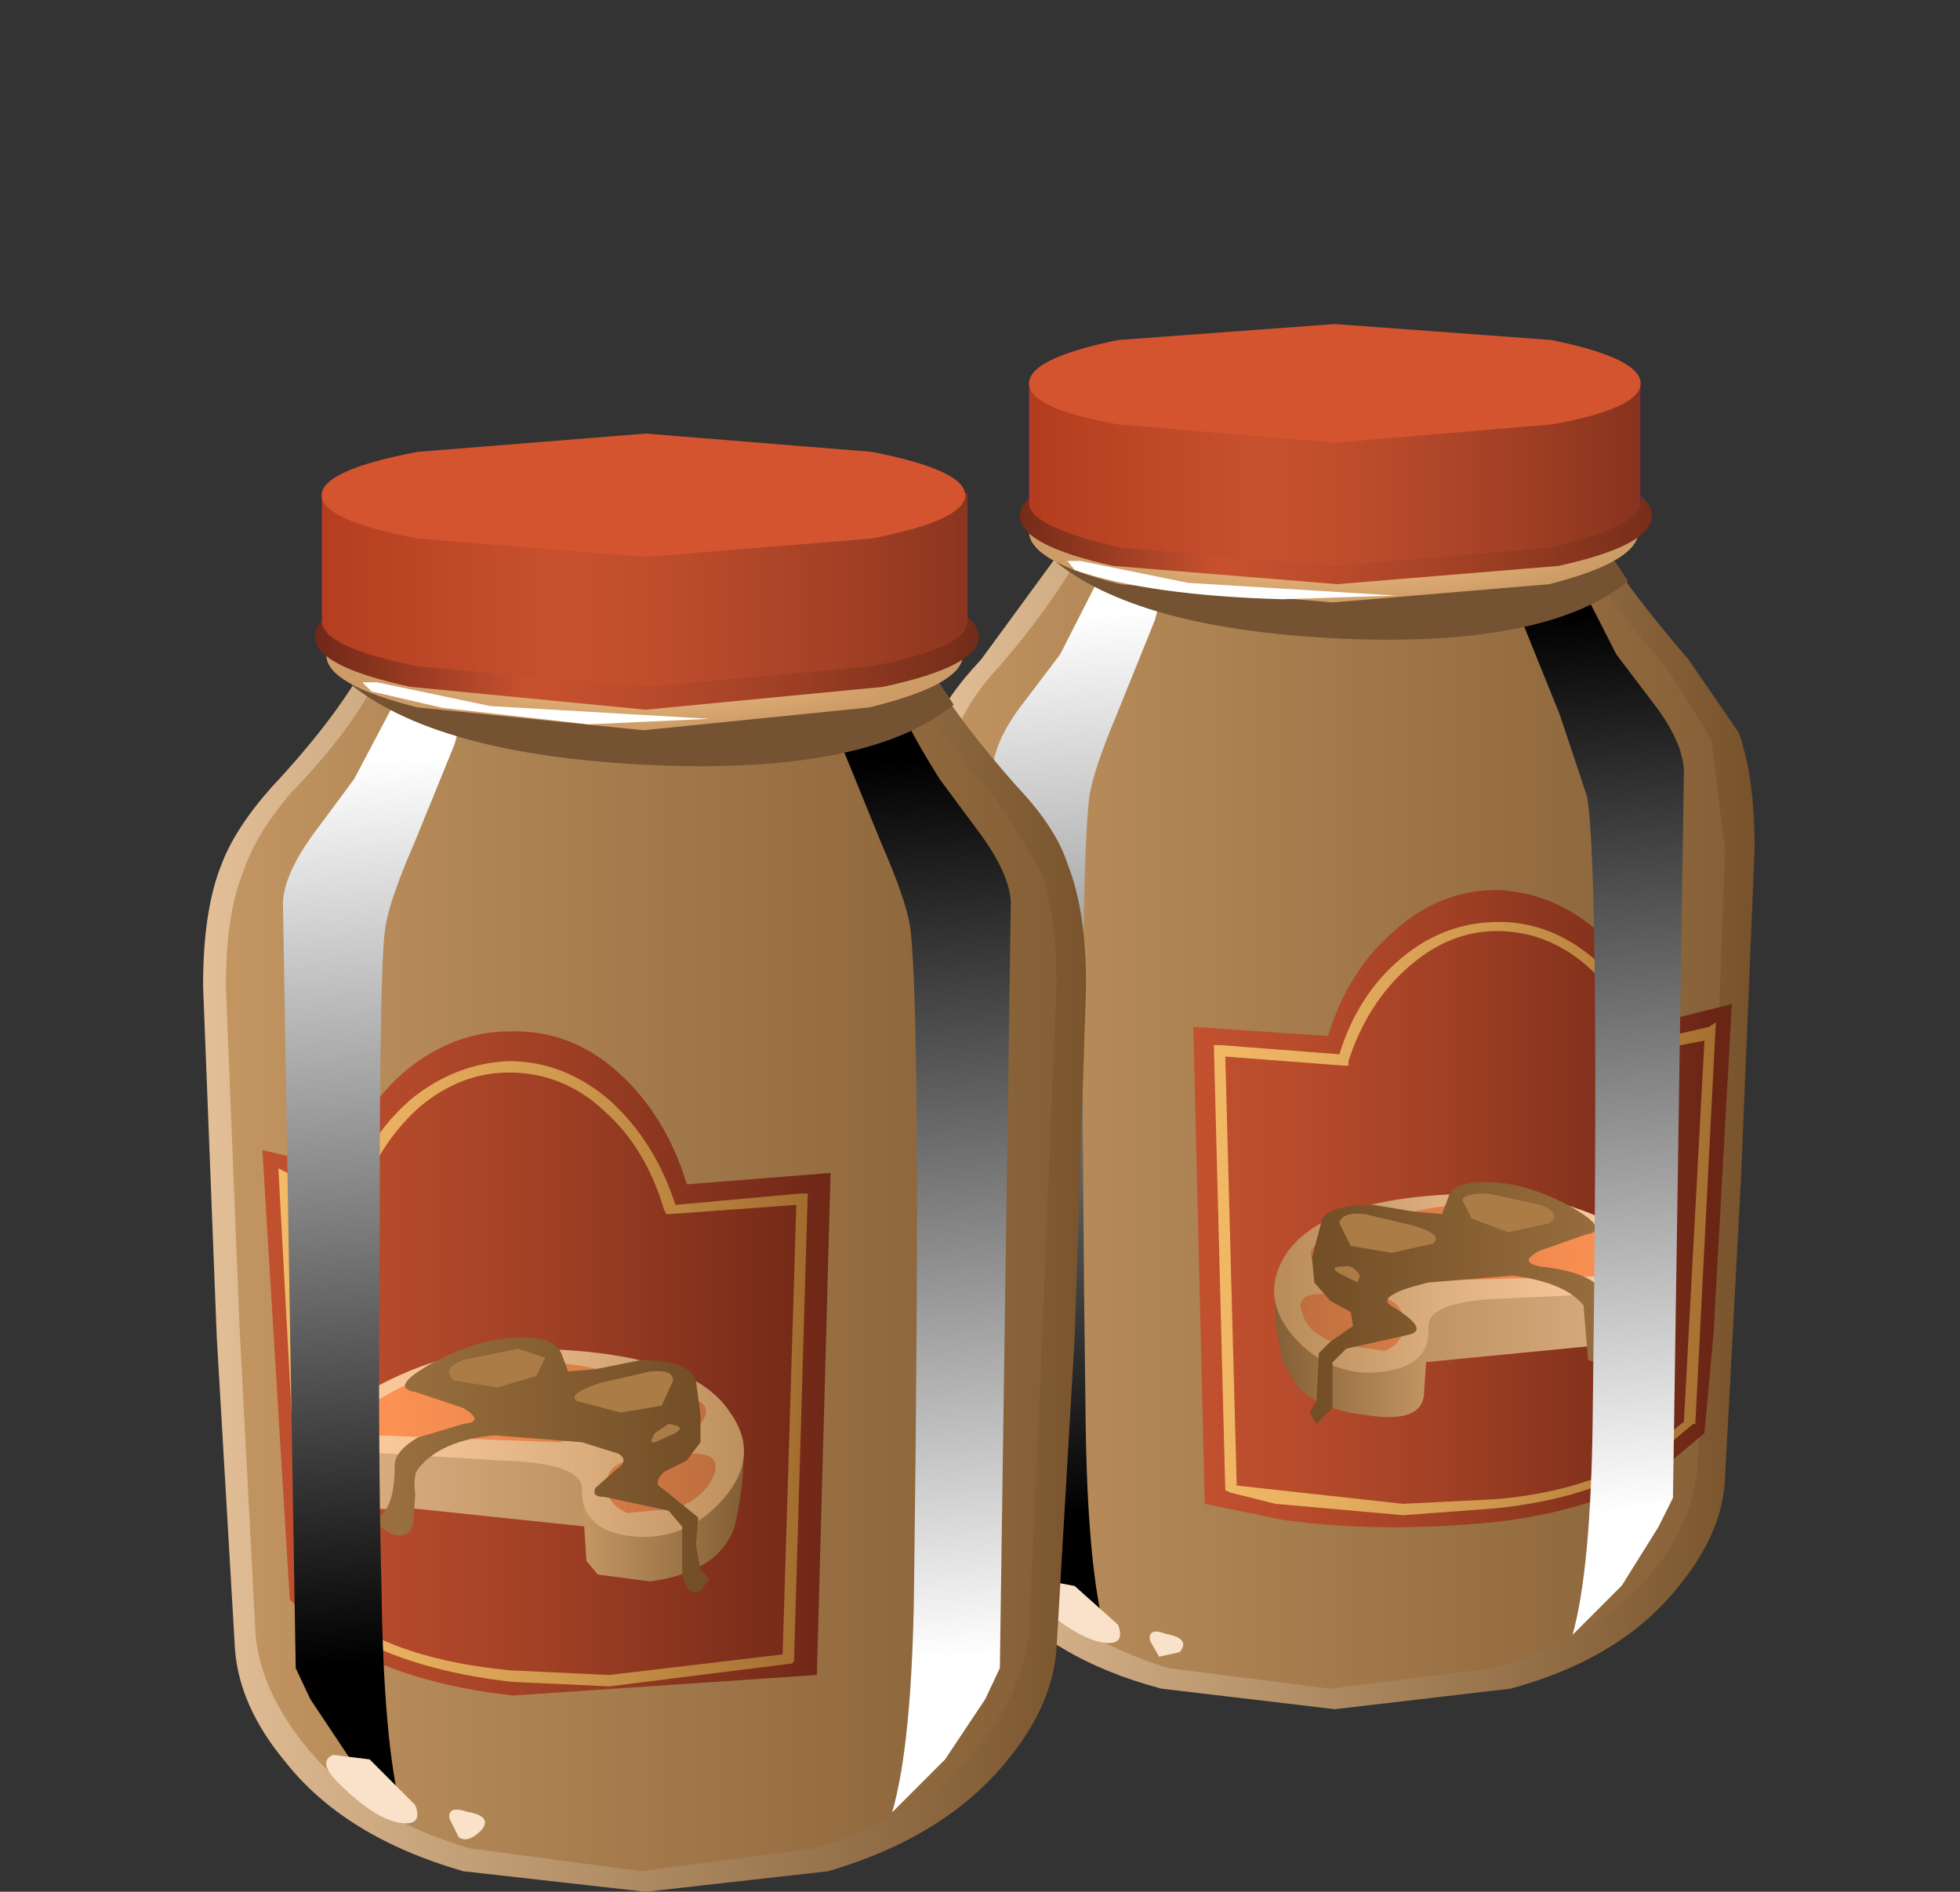 <?xml version="1.0" encoding="UTF-8" standalone="no"?>
<svg xmlns:xlink="http://www.w3.org/1999/xlink" height="41.45px" width="42.95px" xmlns="http://www.w3.org/2000/svg">
  <rect width="100%" height="100%" fill="#333333" stroke="none"/>
  <g transform="matrix(1.0, 0.0, 0.0, 1.0, 0.0, 0.0)">
    <use height="25.8" transform="matrix(1.0, 0.0, 0.0, 1.0, 20.05, 11.65)" width="18.4" xlink:href="#shape0"/>
    <use height="29.9" transform="matrix(0.8, 0.0, 0.0, 0.8, 21.75, 11.9)" width="5.0" xlink:href="#sprite0"/>
    <use height="29.9" transform="matrix(0.8, 0.0, 0.0, 0.8, 32.9, 11.9)" width="5.0" xlink:href="#sprite1"/>
    <use height="2.95" transform="matrix(0.8, 0.0, 0.0, 0.8, 23.15, 11.65)" width="15.65" xlink:href="#sprite2"/>
    <use height="6.1" transform="matrix(1.0, 0.0, 0.0, 1.0, 22.35, 7.1)" width="13.85" xlink:href="#shape4"/>
    <use height="1.15" transform="matrix(0.8, 0.0, 0.0, 0.8, 23.35, 12.25)" width="9.05" xlink:href="#sprite3"/>
    <use height="27.15" transform="matrix(1.0, 0.0, 0.0, 1.0, 4.45, 14.3)" width="21.5" xlink:href="#shape6"/>
    <use height="31.45" transform="matrix(0.8, 0.0, 0.0, 0.8, 6.2, 14.55)" width="5.3" xlink:href="#sprite4"/>
    <use height="31.45" transform="matrix(0.8, 0.0, 0.0, 0.8, 17.95, 14.55)" width="5.25" xlink:href="#sprite5"/>
    <use height="3.1" transform="matrix(0.8, 0.0, 0.0, 0.8, 7.7, 14.3)" width="16.5" xlink:href="#sprite6"/>
    <use height="6.5" transform="matrix(1.0, 0.0, 0.0, 1.0, 6.9, 9.5)" width="14.55" xlink:href="#shape9"/>
    <use height="1.25" transform="matrix(0.8, 0.0, 0.0, 0.8, 7.94, 14.91)" width="9.5" xlink:href="#sprite7"/>
    <use height="1.9" transform="matrix(1.0, 0.0, 0.0, 1.0, 7.15, 38.4)" width="3.5" xlink:href="#shape11"/>
  </g>
  <defs>
    <g id="shape0" transform="matrix(1.0, 0.0, 0.0, 1.0, -20.05, -11.65)">
      <path d="M37.0 14.45 L38.1 16.05 Q38.45 17.0 38.45 18.6 L38.15 25.85 37.8 32.4 Q37.75 33.6 36.75 34.8 35.5 36.35 33.1 37.0 L29.25 37.45 25.45 37.0 Q23.0 36.35 21.75 34.8 20.8 33.65 20.7 32.4 L20.35 25.85 20.05 18.6 Q20.05 17.0 20.4 16.05 20.7 15.3 21.5 14.45 L23.55 11.65 29.25 11.95 34.95 11.65 Q35.45 12.65 37.0 14.45" fill="url(#gradient0)" fill-rule="evenodd" stroke="none"/>
      <path d="M37.5 16.2 L37.8 18.6 37.55 25.7 37.2 32.05 Q37.15 33.25 36.25 34.4 35.05 35.85 32.75 36.55 L29.15 37.0 25.6 36.55 Q23.35 35.85 22.15 34.4 21.25 33.25 21.15 32.05 L20.8 25.7 20.55 18.6 Q20.55 17.1 20.9 16.2 21.15 15.4 21.9 14.6 23.15 13.15 23.8 11.9 L29.15 12.2 34.55 11.9 Q35.2 13.15 36.5 14.6 L37.5 16.2" fill="url(#gradient1)" fill-rule="evenodd" stroke="none"/>
      <path d="M37.35 31.4 L36.4 32.2 Q34.95 33.1 32.75 33.35 30.25 33.6 28.1 33.3 L26.4 32.95 26.15 22.5 29.1 22.7 Q29.55 21.25 30.55 20.4 31.55 19.5 32.8 19.5 34.0 19.55 34.95 20.35 35.9 21.15 36.35 22.4 L37.95 22.0 37.55 29.2 37.35 31.4" fill="url(#gradient2)" fill-rule="evenodd" stroke="none"/>
      <path d="M33.45 26.8 Q34.55 26.8 36.6 27.95 L36.55 29.1 Q36.2 29.55 34.8 29.5 L31.2 29.85 Q30.65 30.4 30.55 28.65 L33.45 26.8" fill="url(#gradient3)" fill-rule="evenodd" stroke="none"/>
      <path d="M31.3 29.1 L31.2 30.6 Q31.1 31.2 29.9 31.0 28.95 30.9 28.45 30.4 L28.1 29.85 27.95 28.95 Q27.9 27.95 28.15 27.65 28.45 27.4 29.9 28.2 30.6 28.6 31.3 29.1" fill="url(#gradient4)" fill-rule="evenodd" stroke="none"/>
      <path d="M32.6 26.15 Q34.25 26.15 35.8 27.05 37.35 28.0 36.1 28.3 L33.0 28.45 Q31.25 28.5 31.3 29.1 31.35 29.9 30.35 30.05 29.35 30.2 28.55 29.5 27.5 28.5 28.2 27.45 29.1 26.15 32.6 26.15" fill="url(#gradient5)" fill-rule="evenodd" stroke="none"/>
      <path d="M33.15 26.4 Q34.25 26.45 35.35 27.05 36.5 27.7 35.55 27.95 L31.75 28.05 Q30.95 27.9 30.5 27.55 29.95 27.2 30.25 26.9 30.95 26.3 33.15 26.4" fill="url(#gradient6)" fill-rule="evenodd" stroke="none"/>
      <path d="M28.95 28.35 L30.25 28.4 Q30.75 28.55 30.75 28.95 30.8 29.4 30.35 29.6 L29.3 29.45 Q28.65 29.2 28.55 28.8 28.35 28.35 28.95 28.35" fill="url(#gradient7)" fill-rule="evenodd" stroke="none"/>
      <path d="M28.95 27.2 Q29.3 27.1 29.75 27.45 30.3 27.8 29.75 27.9 L28.85 27.75 Q28.55 27.4 28.95 27.2" fill="url(#gradient8)" fill-rule="evenodd" stroke="none"/>
      <path d="M37.6 22.4 L37.15 31.2 37.1 31.2 36.15 32.0 Q34.8 32.85 32.75 33.05 L30.75 33.2 27.95 32.95 26.95 32.7 26.85 32.65 26.6 22.9 26.75 22.9 29.35 23.1 Q29.75 21.8 30.7 21.0 31.65 20.2 32.85 20.2 33.9 20.2 34.8 20.9 35.7 21.6 36.15 22.8 L37.45 22.5 37.6 22.4 M36.9 31.15 L37.35 22.8 36.05 23.05 35.95 23.05 35.95 23.0 Q35.55 21.8 34.7 21.1 33.85 20.4 32.8 20.4 31.75 20.4 30.85 21.2 29.95 22.0 29.55 23.25 L29.55 23.35 29.45 23.35 26.85 23.15 27.1 32.55 30.75 32.95 32.75 32.85 Q34.6 32.7 35.9 31.95 L36.9 31.15" fill="url(#gradient9)" fill-rule="evenodd" stroke="none"/>
      <path d="M32.55 25.9 Q33.4 25.9 34.35 26.4 35.35 26.95 34.75 27.05 L33.75 27.4 Q33.25 27.65 33.75 27.75 35.2 27.9 35.2 28.6 35.2 29.4 35.45 29.6 L35.3 29.95 34.8 29.8 34.75 29.2 34.7 28.6 Q34.3 28.1 33.15 27.95 L31.3 28.1 Q30.7 28.25 30.55 28.35 30.25 28.5 30.55 28.65 31.35 29.15 30.85 29.25 L29.5 29.55 29.2 29.85 29.2 30.85 28.85 31.2 28.7 30.95 28.85 30.7 28.9 29.65 29.15 29.4 29.65 29.05 29.6 28.75 29.15 28.5 28.8 28.1 28.75 27.55 28.95 26.8 Q29.0 26.4 30.1 26.4 L31.0 26.55 31.6 26.6 31.75 26.2 Q31.85 25.9 32.55 25.9" fill="url(#gradient10)" fill-rule="evenodd" stroke="none"/>
      <path d="M32.6 26.15 L33.75 26.4 Q34.25 26.6 33.95 26.8 L33.05 27.0 32.25 26.7 32.05 26.3 Q32.05 26.15 32.6 26.15" fill="#ab7c45" fill-rule="evenodd" stroke="none"/>
      <path d="M29.9 26.6 L30.95 26.85 Q31.65 27.05 31.4 27.25 L30.5 27.45 29.6 27.3 29.35 26.8 Q29.4 26.55 29.9 26.6" fill="#ab7c45" fill-rule="evenodd" stroke="none"/>
      <path d="M29.45 27.75 Q29.65 27.7 29.8 27.95 L29.75 28.1 29.35 27.9 Q29.1 27.75 29.45 27.75" fill="#ab7c45" fill-rule="evenodd" stroke="none"/>
    </g>
    <linearGradient gradientTransform="matrix(0.011, 0.0, 0.0, -0.011, 29.25, 24.6)" gradientUnits="userSpaceOnUse" id="gradient0" spreadMethod="pad" x1="-819.2" x2="819.2">
      <stop offset="0.0" stop-color="#e3c098"/>
      <stop offset="1.0" stop-color="#78532b"/>
    </linearGradient>
    <linearGradient gradientTransform="matrix(0.011, 0.0, 0.0, -0.011, 29.15, 24.45)" gradientUnits="userSpaceOnUse" id="gradient1" spreadMethod="pad" x1="-819.2" x2="819.2">
      <stop offset="0.0" stop-color="#c29561"/>
      <stop offset="1.0" stop-color="#855f36"/>
    </linearGradient>
    <linearGradient gradientTransform="matrix(0.007, 0.0, 0.0, -0.007, 31.8, 26.45)" gradientUnits="userSpaceOnUse" id="gradient2" spreadMethod="pad" x1="-819.2" x2="819.2">
      <stop offset="0.0" stop-color="#c2512f"/>
      <stop offset="0.188" stop-color="#b94c2c"/>
      <stop offset="0.498" stop-color="#a04025"/>
      <stop offset="0.886" stop-color="#782c19"/>
      <stop offset="1.0" stop-color="#6b2515"/>
    </linearGradient>
    <linearGradient gradientTransform="matrix(-0.004, 0.0, 0.0, -0.004, 33.55, 28.4)" gradientUnits="userSpaceOnUse" id="gradient3" spreadMethod="pad" x1="-819.2" x2="819.2">
      <stop offset="0.0" stop-color="#dbae84"/>
      <stop offset="0.329" stop-color="#d4a77b"/>
      <stop offset="0.867" stop-color="#c09362"/>
      <stop offset="1.0" stop-color="#ba8d5b"/>
    </linearGradient>
    <linearGradient gradientTransform="matrix(-0.002, 0.0, 0.0, -0.002, 29.6, 29.3)" gradientUnits="userSpaceOnUse" id="gradient4" spreadMethod="pad" x1="-819.2" x2="819.2">
      <stop offset="0.0" stop-color="#c29561"/>
      <stop offset="1.0" stop-color="#855f36"/>
    </linearGradient>
    <linearGradient gradientTransform="matrix(-0.005, 0.0, 0.0, -0.005, 32.3, 28.1)" gradientUnits="userSpaceOnUse" id="gradient5" spreadMethod="pad" x1="-819.2" x2="819.2">
      <stop offset="0.0" stop-color="#ffcea1"/>
      <stop offset="0.22" stop-color="#f6c698"/>
      <stop offset="0.584" stop-color="#deaf7f"/>
      <stop offset="1.0" stop-color="#ba8d5b"/>
    </linearGradient>
    <linearGradient gradientTransform="matrix(-0.005, 0.0, 0.0, -0.005, 32.15, 27.3)" gradientUnits="userSpaceOnUse" id="gradient6" spreadMethod="pad" x1="-819.2" x2="819.2">
      <stop offset="0.0" stop-color="#ff9354"/>
      <stop offset="0.224" stop-color="#f68e51"/>
      <stop offset="0.588" stop-color="#dd8048"/>
      <stop offset="1.0" stop-color="#ba6c3c"/>
    </linearGradient>
    <linearGradient gradientTransform="matrix(-0.005, 0.0, 0.0, -0.005, 32.15, 29.0)" gradientUnits="userSpaceOnUse" id="gradient7" spreadMethod="pad" x1="-819.2" x2="819.2">
      <stop offset="0.0" stop-color="#ff9354"/>
      <stop offset="0.224" stop-color="#f68e51"/>
      <stop offset="0.588" stop-color="#dd8048"/>
      <stop offset="1.0" stop-color="#ba6c3c"/>
    </linearGradient>
    <linearGradient gradientTransform="matrix(-0.005, 0.0, 0.0, -0.005, 32.15, 27.6)" gradientUnits="userSpaceOnUse" id="gradient8" spreadMethod="pad" x1="-819.2" x2="819.2">
      <stop offset="0.0" stop-color="#ff9354"/>
      <stop offset="0.224" stop-color="#f68e51"/>
      <stop offset="0.588" stop-color="#dd8048"/>
      <stop offset="1.0" stop-color="#ba6c3c"/>
    </linearGradient>
    <linearGradient gradientTransform="matrix(0.007, 0.0, 0.0, -0.007, 32.05, 26.65)" gradientUnits="userSpaceOnUse" id="gradient9" spreadMethod="pad" x1="-819.2" x2="819.2">
      <stop offset="0.0" stop-color="#f2ba66"/>
      <stop offset="0.2" stop-color="#e9b160"/>
      <stop offset="0.533" stop-color="#d0994e"/>
      <stop offset="0.953" stop-color="#a87233"/>
      <stop offset="1.0" stop-color="#a36d2f"/>
    </linearGradient>
    <linearGradient gradientTransform="matrix(-0.004, 0.0, 0.0, -0.004, 32.1, 28.55)" gradientUnits="userSpaceOnUse" id="gradient10" spreadMethod="pad" x1="-819.2" x2="819.2">
      <stop offset="0.0" stop-color="#996f3f"/>
      <stop offset="1.0" stop-color="#734e26"/>
    </linearGradient>
    <g id="sprite0" transform="matrix(1.0, 0.0, 0.0, 1.0, 0.0, 0.0)">
      <use height="29.9" transform="matrix(1.0, 0.0, 0.0, 1.0, 0.0, 0.0)" width="5.0" xlink:href="#shape1"/>
    </g>
    <g id="shape1" transform="matrix(1.0, 0.0, 0.0, 1.0, 0.0, 0.0)">
      <path d="M3.15 0.5 L5.0 0.0 4.45 2.1 3.4 4.7 Q2.75 6.25 2.65 6.95 2.35 9.35 2.55 24.05 2.6 28.1 3.1 29.9 L1.75 28.55 0.7 26.95 0.3 26.15 0.0 6.2 Q0.05 5.45 0.75 4.5 L1.85 3.05 3.15 0.5" fill="url(#gradient11)" fill-rule="evenodd" stroke="none"/>
    </g>
    <linearGradient gradientTransform="matrix(0.001, 0.015, 0.015, -0.001, 2.75, 14.25)" gradientUnits="userSpaceOnUse" id="gradient11" spreadMethod="pad" x1="-819.2" x2="819.2">
      <stop offset="0.0" stop-color="#ffffff"/>
      <stop offset="1.0" stop-color="#000000"/>
    </linearGradient>
    <g id="sprite1" transform="matrix(1.0, 0.0, 0.0, 1.0, 0.0, 0.0)">
      <use height="29.9" transform="matrix(1.0, 0.0, 0.0, 1.0, 0.0, 0.0)" width="5.0" xlink:href="#shape2"/>
    </g>
    <g id="shape2" transform="matrix(1.0, 0.0, 0.0, 1.0, 0.0, 0.0)">
      <path d="M1.85 0.5 L3.15 3.05 4.25 4.5 Q4.95 5.45 5.0 6.2 L4.7 26.15 4.3 26.95 3.3 28.55 1.95 29.9 Q2.45 28.1 2.5 24.05 2.7 9.1 2.35 6.95 L1.6 4.7 0.55 2.1 Q0.0 0.4 0.0 0.0 L1.85 0.5" fill="url(#gradient12)" fill-rule="evenodd" stroke="none"/>
    </g>
    <linearGradient gradientTransform="matrix(-0.001, -0.015, 0.015, -0.001, 2.3, 14.25)" gradientUnits="userSpaceOnUse" id="gradient12" spreadMethod="pad" x1="-819.2" x2="819.2">
      <stop offset="0.0" stop-color="#ffffff"/>
      <stop offset="1.0" stop-color="#000000"/>
    </linearGradient>
    <g id="sprite2" transform="matrix(1.0, 0.0, 0.0, 1.0, 0.0, 0.0)">
      <use height="3.15" transform="matrix(0.949, 0.0, 0.0, 0.936, 0.0, 0.0)" width="16.5" xlink:href="#shape3"/>
    </g>
    <g id="shape3" transform="matrix(1.0, 0.0, 0.0, 1.0, 0.0, 0.0)">
      <path d="M15.55 0.0 L16.5 1.45 Q14.25 3.3 8.75 3.15 2.55 2.95 0.0 0.9 L0.55 0.0 8.05 0.4 15.55 0.0" fill="#755332" fill-rule="evenodd" stroke="none"/>
    </g>
    <g id="shape4" transform="matrix(1.0, 0.0, 0.0, 1.0, -22.35, -7.1)">
      <path d="M35.9 11.65 Q35.9 12.3 33.95 12.8 L29.2 13.2 24.55 12.8 Q22.55 12.3 22.55 11.65 22.55 11.0 24.55 10.6 L29.2 10.1 33.95 10.6 Q35.9 11.0 35.9 11.65" fill="url(#gradient13)" fill-rule="evenodd" stroke="none"/>
      <path d="M36.2 11.3 Q36.2 11.95 34.15 12.4 L29.3 12.8 24.4 12.4 Q22.35 11.95 22.35 11.3 22.35 10.65 24.4 10.2 L29.3 9.8 34.15 10.2 Q36.2 10.65 36.2 11.3" fill="url(#gradient14)" fill-rule="evenodd" stroke="none"/>
      <path d="M35.95 11.0 Q35.95 11.5 33.95 11.8 L29.25 12.15 24.55 11.8 Q22.6 11.5 22.55 11.0 L22.55 8.45 35.95 8.45 35.95 11.0" fill="#0304d6" fill-rule="evenodd" stroke="none"/>
      <path d="M35.95 8.35 L35.95 11.05 Q35.9 11.55 33.95 12.0 L29.25 12.4 24.55 12.0 Q22.6 11.55 22.55 11.05 L22.55 8.35 35.95 8.35" fill="url(#gradient15)" fill-rule="evenodd" stroke="none"/>
      <path d="M35.95 8.4 Q35.95 8.95 34.0 9.3 L29.25 9.7 24.5 9.3 Q22.55 8.95 22.55 8.4 22.55 7.85 24.5 7.45 L29.25 7.1 34.0 7.45 Q35.95 7.85 35.95 8.4" fill="#d45430" fill-rule="evenodd" stroke="none"/>
    </g>
    <radialGradient cx="0" cy="0" gradientTransform="matrix(0.008, 0.0, 0.0, -0.002, 29.2, 11.65)" gradientUnits="userSpaceOnUse" id="gradient13" r="819.2" spreadMethod="pad">
      <stop offset="0.0" stop-color="#ffc98c"/>
      <stop offset="1.0" stop-color="#cc9b66"/>
    </radialGradient>
    <linearGradient gradientTransform="matrix(0.009, 0.0, 0.0, -0.009, 29.3, 11.3)" gradientUnits="userSpaceOnUse" id="gradient14" spreadMethod="pad" x1="-819.2" x2="819.2">
      <stop offset="0.0" stop-color="#6e2717"/>
      <stop offset="0.325" stop-color="#c7512f"/>
      <stop offset="0.455" stop-color="#be4d2d"/>
      <stop offset="0.663" stop-color="#a54226"/>
      <stop offset="0.925" stop-color="#7d311c"/>
      <stop offset="1.0" stop-color="#702b19"/>
    </linearGradient>
    <linearGradient gradientTransform="matrix(0.008, 0.0, 0.0, -0.008, 29.25, 10.4)" gradientUnits="userSpaceOnUse" id="gradient15" spreadMethod="pad" x1="-819.2" x2="819.2">
      <stop offset="0.0" stop-color="#b33d1e"/>
      <stop offset="0.369" stop-color="#c7512f"/>
      <stop offset="0.522" stop-color="#be4d2c"/>
      <stop offset="0.773" stop-color="#a54126"/>
      <stop offset="1.0" stop-color="#89341e"/>
    </linearGradient>
    <g id="sprite3" transform="matrix(1.0, 0.0, 0.0, 1.0, 0.0, 0.0)">
      <use height="1.15" transform="matrix(1.0, 0.0, 0.0, 1.0, 0.0, 0.0)" width="9.05" xlink:href="#shape5"/>
    </g>
    <g id="shape5" transform="matrix(1.0, 0.0, 0.0, 1.0, 0.0, 0.0)">
      <path d="M0.4 0.05 L3.35 0.65 9.05 1.0 5.95 1.1 Q2.3 1.0 0.25 0.3 L0.05 0.05 0.4 0.05" fill="#ffffff" fill-rule="evenodd" stroke="none"/>
    </g>
    <g id="shape6" transform="matrix(1.0, 0.0, 0.0, 1.0, -4.45, -14.3)">
      <path d="M23.55 34.75 L24.5 35.6 Q24.65 36.0 24.3 36.0 23.75 36.0 22.8 35.2 22.35 34.75 22.75 34.6 L23.55 34.75" fill="#f9e2c9" fill-rule="evenodd" stroke="none"/>
      <path d="M25.55 35.8 Q26.1 35.9 25.85 36.2 L25.4 36.3 25.2 35.95 Q25.15 35.65 25.55 35.8" fill="#f9e2c9" fill-rule="evenodd" stroke="none"/>
      <path d="M22.3 17.25 Q23.15 18.15 23.4 18.95 23.8 19.95 23.8 21.6 L23.55 29.3 23.15 36.15 Q23.05 37.4 22.05 38.6 20.7 40.25 18.15 41.0 L14.15 41.45 10.15 41.0 Q7.55 40.25 6.25 38.6 5.25 37.4 5.15 36.15 L4.75 29.3 4.45 21.6 Q4.45 19.95 4.85 18.95 5.15 18.15 5.95 17.25 7.45 15.65 8.15 14.3 L14.15 14.6 20.15 14.3 Q20.75 15.5 22.3 17.25" fill="url(#gradient16)" fill-rule="evenodd" stroke="none"/>
      <path d="M21.75 17.4 L22.8 19.05 Q23.15 20.0 23.15 21.6 L22.85 29.1 22.55 35.8 Q22.4 37.05 21.5 38.2 20.25 39.8 17.85 40.5 L14.05 41.0 10.3 40.5 Q7.9 39.8 6.65 38.2 5.7 37.0 5.6 35.8 L5.25 29.1 4.95 21.6 Q4.95 20.0 5.35 19.05 5.6 18.3 6.35 17.4 7.9 15.8 8.4 14.55 L14.05 14.85 19.75 14.55 Q20.2 15.7 21.75 17.4" fill="url(#gradient17)" fill-rule="evenodd" stroke="none"/>
      <path d="M15.05 25.95 L18.2 25.7 17.9 36.7 11.25 37.15 Q8.9 36.9 7.35 35.95 L6.35 35.05 5.75 25.2 7.45 25.6 Q7.95 24.25 8.9 23.45 9.95 22.6 11.15 22.6 12.5 22.55 13.55 23.5 14.6 24.45 15.05 25.95" fill="url(#gradient18)" fill-rule="evenodd" stroke="none"/>
      <path d="M10.5 30.2 L13.5 32.2 Q13.45 34.0 12.85 33.45 L9.05 33.05 Q7.55 33.15 7.2 32.65 L7.15 31.45 Q9.3 30.25 10.5 30.2" fill="url(#gradient19)" fill-rule="evenodd" stroke="none"/>
      <path d="M12.75 32.65 L14.25 31.75 Q15.75 30.85 16.05 31.15 16.5 31.6 16.1 33.45 15.75 34.45 14.25 34.65 L13.1 34.5 12.85 34.2 12.75 32.65" fill="url(#gradient20)" fill-rule="evenodd" stroke="none"/>
      <path d="M11.35 29.55 Q15.1 29.55 16.0 30.95 16.75 32.0 15.65 33.05 14.85 33.8 13.75 33.65 12.75 33.5 12.75 32.65 12.8 32.05 10.95 32.0 L7.7 31.8 Q6.35 31.55 7.95 30.55 9.65 29.55 11.35 29.55" fill="url(#gradient21)" fill-rule="evenodd" stroke="none"/>
      <path d="M10.75 29.85 Q13.15 29.75 13.85 30.35 14.15 30.6 13.65 31.0 13.15 31.4 12.25 31.6 L8.25 31.45 Q7.3 31.2 8.5 30.55 9.65 29.9 10.75 29.85" fill="url(#gradient22)" fill-rule="evenodd" stroke="none"/>
      <path d="M15.2 31.85 Q15.8 31.85 15.65 32.3 15.5 32.75 14.85 33.05 L13.75 33.15 Q13.25 32.95 13.3 32.45 13.35 32.05 13.85 32.0 L15.2 31.85" fill="url(#gradient23)" fill-rule="evenodd" stroke="none"/>
      <path d="M15.2 30.65 Q15.65 30.8 15.35 31.2 15.0 31.6 14.4 31.4 13.85 31.25 14.35 30.9 L15.2 30.65" fill="url(#gradient24)" fill-rule="evenodd" stroke="none"/>
      <path d="M7.75 26.3 L6.35 26.0 6.85 34.8 Q8.05 36.3 11.2 36.6 L13.35 36.7 17.15 36.25 17.45 26.4 14.7 26.6 14.6 26.6 14.55 26.5 Q14.15 25.15 13.25 24.35 12.35 23.5 11.15 23.5 10.1 23.5 9.2 24.25 8.35 25.0 7.9 26.2 L7.85 26.3 7.75 26.3 M6.3 25.7 L7.65 26.05 Q8.15 24.8 9.05 24.05 10.0 23.3 11.15 23.25 12.35 23.25 13.35 24.1 14.35 25.0 14.8 26.4 L17.55 26.15 17.7 26.15 17.4 36.4 17.35 36.45 13.35 36.95 11.2 36.85 Q9.05 36.6 7.65 35.8 L6.65 34.9 6.6 34.85 6.1 25.6 6.3 25.7" fill="url(#gradient25)" fill-rule="evenodd" stroke="none"/>
      <path d="M13.05 30.0 L14.05 29.8 Q15.1 29.8 15.25 30.25 L15.35 31.0 15.35 31.6 15.05 32.0 14.55 32.25 Q14.3 32.5 14.5 32.6 L15.3 33.25 15.25 33.85 15.35 34.4 15.55 34.6 15.35 34.85 Q15.05 35.0 14.95 34.5 L14.95 33.45 14.65 33.1 13.25 32.8 Q12.95 32.8 13.05 32.6 L13.5 32.2 Q13.8 32.0 13.55 31.85 L12.75 31.6 10.85 31.45 Q9.65 31.55 9.15 32.2 9.05 32.35 9.1 32.75 L9.05 33.4 Q8.95 33.75 8.55 33.6 8.2 33.4 8.35 33.2 8.65 32.95 8.65 32.1 8.65 31.8 9.15 31.5 L10.15 31.2 Q10.65 31.15 10.15 30.85 L9.1 30.5 Q8.5 30.4 9.5 29.85 10.55 29.3 11.45 29.3 12.15 29.3 12.3 29.65 L12.45 30.05 13.05 30.0" fill="url(#gradient26)" fill-rule="evenodd" stroke="none"/>
      <path d="M11.35 29.55 L11.95 29.75 11.75 30.15 10.9 30.4 9.95 30.25 Q9.65 30.0 10.15 29.8 L11.35 29.55" fill="#ab7c45" fill-rule="evenodd" stroke="none"/>
      <path d="M14.25 30.05 Q14.75 30.0 14.75 30.25 L14.5 30.8 13.6 30.95 12.65 30.7 Q12.4 30.55 13.15 30.3 L14.25 30.05" fill="#ab7c45" fill-rule="evenodd" stroke="none"/>
      <path d="M14.65 31.2 Q15.05 31.25 14.8 31.4 L14.35 31.6 Q14.2 31.65 14.35 31.4 L14.65 31.2" fill="#ab7c45" fill-rule="evenodd" stroke="none"/>
    </g>
    <linearGradient gradientTransform="matrix(0.012, 0.0, 0.0, -0.012, 14.15, 27.9)" gradientUnits="userSpaceOnUse" id="gradient16" spreadMethod="pad" x1="-819.2" x2="819.2">
      <stop offset="0.0" stop-color="#e3c098"/>
      <stop offset="1.0" stop-color="#78532b"/>
    </linearGradient>
    <linearGradient gradientTransform="matrix(0.011, 0.0, 0.0, -0.011, 14.05, 27.8)" gradientUnits="userSpaceOnUse" id="gradient17" spreadMethod="pad" x1="-819.2" x2="819.2">
      <stop offset="0.0" stop-color="#c29561"/>
      <stop offset="1.0" stop-color="#855f36"/>
    </linearGradient>
    <linearGradient gradientTransform="matrix(0.008, 0.0, 0.0, -0.008, 12.0, 29.9)" gradientUnits="userSpaceOnUse" id="gradient18" spreadMethod="pad" x1="-819.2" x2="819.2">
      <stop offset="0.0" stop-color="#c2512f"/>
      <stop offset="0.188" stop-color="#b94c2c"/>
      <stop offset="0.498" stop-color="#a04025"/>
      <stop offset="0.886" stop-color="#782c19"/>
      <stop offset="1.0" stop-color="#6b2515"/>
    </linearGradient>
    <linearGradient gradientTransform="matrix(0.004, 0.0, 0.0, -0.004, 10.35, 31.9)" gradientUnits="userSpaceOnUse" id="gradient19" spreadMethod="pad" x1="-819.2" x2="819.2">
      <stop offset="0.0" stop-color="#dbae84"/>
      <stop offset="0.329" stop-color="#d4a77b"/>
      <stop offset="0.867" stop-color="#c09362"/>
      <stop offset="1.0" stop-color="#ba8d5b"/>
    </linearGradient>
    <linearGradient gradientTransform="matrix(0.002, 0.0, 0.0, -0.002, 14.55, 32.9)" gradientUnits="userSpaceOnUse" id="gradient20" spreadMethod="pad" x1="-819.2" x2="819.2">
      <stop offset="0.0" stop-color="#c29561"/>
      <stop offset="1.0" stop-color="#855f36"/>
    </linearGradient>
    <linearGradient gradientTransform="matrix(0.006, 0.0, 0.0, -0.006, 11.7, 31.6)" gradientUnits="userSpaceOnUse" id="gradient21" spreadMethod="pad" x1="-819.2" x2="819.2">
      <stop offset="0.0" stop-color="#ffcea1"/>
      <stop offset="0.22" stop-color="#f6c698"/>
      <stop offset="0.584" stop-color="#deaf7f"/>
      <stop offset="1.0" stop-color="#ba8d5b"/>
    </linearGradient>
    <linearGradient gradientTransform="matrix(0.005, 0.0, 0.0, -0.005, 11.9, 30.8)" gradientUnits="userSpaceOnUse" id="gradient22" spreadMethod="pad" x1="-819.2" x2="819.2">
      <stop offset="0.0" stop-color="#ff9354"/>
      <stop offset="0.224" stop-color="#f68e51"/>
      <stop offset="0.588" stop-color="#dd8048"/>
      <stop offset="1.0" stop-color="#ba6c3c"/>
    </linearGradient>
    <linearGradient gradientTransform="matrix(0.005, 0.0, 0.0, -0.005, 11.9, 32.55)" gradientUnits="userSpaceOnUse" id="gradient23" spreadMethod="pad" x1="-819.2" x2="819.2">
      <stop offset="0.0" stop-color="#ff9354"/>
      <stop offset="0.224" stop-color="#f68e51"/>
      <stop offset="0.588" stop-color="#dd8048"/>
      <stop offset="1.0" stop-color="#ba6c3c"/>
    </linearGradient>
    <linearGradient gradientTransform="matrix(0.005, 0.0, 0.0, -0.005, 11.9, 31.05)" gradientUnits="userSpaceOnUse" id="gradient24" spreadMethod="pad" x1="-819.2" x2="819.2">
      <stop offset="0.0" stop-color="#ff9354"/>
      <stop offset="0.224" stop-color="#f68e51"/>
      <stop offset="0.588" stop-color="#dd8048"/>
      <stop offset="1.0" stop-color="#ba6c3c"/>
    </linearGradient>
    <linearGradient gradientTransform="matrix(0.007, 0.0, 0.0, -0.007, 11.9, 30.1)" gradientUnits="userSpaceOnUse" id="gradient25" spreadMethod="pad" x1="-819.2" x2="819.2">
      <stop offset="0.0" stop-color="#f2ba66"/>
      <stop offset="0.2" stop-color="#e9b160"/>
      <stop offset="0.533" stop-color="#d0994e"/>
      <stop offset="0.953" stop-color="#a87233"/>
      <stop offset="1.0" stop-color="#a36d2f"/>
    </linearGradient>
    <linearGradient gradientTransform="matrix(0.004, 0.0, 0.0, -0.004, 11.95, 32.1)" gradientUnits="userSpaceOnUse" id="gradient26" spreadMethod="pad" x1="-819.2" x2="819.2">
      <stop offset="0.0" stop-color="#996f3f"/>
      <stop offset="1.0" stop-color="#734e26"/>
    </linearGradient>
    <g id="sprite4" transform="matrix(1.0, 0.0, 0.0, 1.0, 0.0, 0.0)">
      <use height="31.45" transform="matrix(1.0, 0.0, 0.0, 1.0, 0.0, 0.0)" width="5.3" xlink:href="#shape7"/>
    </g>
    <g id="shape7" transform="matrix(1.0, 0.0, 0.0, 1.0, 0.0, 0.0)">
      <path d="M3.35 0.5 L5.3 0.0 4.7 2.2 3.6 4.9 Q2.9 6.5 2.8 7.25 2.65 8.2 2.65 15.15 2.6 21.7 2.7 25.25 2.75 29.55 3.25 31.45 L1.85 30.0 0.75 28.35 0.35 27.5 0.0 6.5 Q0.05 5.75 0.8 4.7 L1.95 3.15 3.35 0.5" fill="url(#gradient27)" fill-rule="evenodd" stroke="none"/>
    </g>
    <linearGradient gradientTransform="matrix(0.001, 0.015, 0.015, -0.001, 2.9, 14.95)" gradientUnits="userSpaceOnUse" id="gradient27" spreadMethod="pad" x1="-819.2" x2="819.2">
      <stop offset="0.0" stop-color="#ffffff"/>
      <stop offset="1.0" stop-color="#000000"/>
    </linearGradient>
    <g id="sprite5" transform="matrix(1.0, 0.0, 0.0, 1.0, 0.0, 0.0)">
      <use height="31.45" transform="matrix(1.0, 0.0, 0.0, 1.0, 0.0, 0.0)" width="5.25" xlink:href="#shape8"/>
    </g>
    <g id="shape8" transform="matrix(1.0, 0.0, 0.0, 1.0, 0.0, 0.0)">
      <path d="M1.95 0.5 Q2.2 1.4 3.3 3.15 L4.45 4.7 Q5.2 5.75 5.25 6.5 L4.95 27.5 4.55 28.35 3.45 30.0 2.0 31.45 Q2.55 29.55 2.6 25.25 2.8 9.8 2.5 7.25 2.4 6.5 1.7 4.9 L0.6 2.2 0.0 0.0 1.95 0.5" fill="url(#gradient28)" fill-rule="evenodd" stroke="none"/>
    </g>
    <linearGradient gradientTransform="matrix(-0.001, -0.015, 0.015, -0.001, 2.4, 14.95)" gradientUnits="userSpaceOnUse" id="gradient28" spreadMethod="pad" x1="-819.2" x2="819.2">
      <stop offset="0.0" stop-color="#ffffff"/>
      <stop offset="1.0" stop-color="#000000"/>
    </linearGradient>
    <g id="sprite6" transform="matrix(1.0, 0.0, 0.0, 1.0, 0.0, 0.0)">
      <use height="3.15" transform="matrix(1.0, 0.0, 0.0, 0.984, 0.0, 0.0)" width="16.5" xlink:href="#shape3"/>
    </g>
    <g id="shape9" transform="matrix(1.0, 0.0, 0.0, 1.0, -6.9, -9.5)">
      <path d="M21.1 14.35 Q21.1 15.0 19.05 15.5 L14.1 16.0 9.15 15.5 Q7.15 15.0 7.15 14.35 7.15 13.65 9.15 13.2 L14.1 12.7 19.05 13.2 Q21.1 13.65 21.1 14.35" fill="url(#gradient29)" fill-rule="evenodd" stroke="none"/>
      <path d="M21.45 13.95 Q21.45 14.6 19.35 15.05 L14.15 15.55 9.0 15.05 Q6.9 14.6 6.9 13.95 6.9 13.25 9.0 12.8 L14.15 12.35 19.35 12.8 Q21.45 13.3 21.45 13.95" fill="url(#gradient30)" fill-rule="evenodd" stroke="none"/>
      <path d="M21.2 10.95 L21.2 13.65 Q21.15 14.15 19.1 14.5 L14.15 14.8 9.15 14.5 Q7.15 14.15 7.05 13.65 L7.05 10.95 21.2 10.95" fill="#0304d6" fill-rule="evenodd" stroke="none"/>
      <path d="M21.2 13.65 Q21.15 14.2 19.1 14.6 L14.15 15.05 9.15 14.6 Q7.15 14.2 7.05 13.65 L7.05 10.8 21.2 10.8 21.2 13.65" fill="url(#gradient31)" fill-rule="evenodd" stroke="none"/>
      <path d="M21.15 10.85 Q21.15 11.4 19.1 11.8 L14.15 12.2 9.15 11.8 Q7.05 11.4 7.05 10.85 7.05 10.3 9.15 9.9 L14.15 9.5 19.1 9.9 Q21.15 10.3 21.15 10.85" fill="#d45430" fill-rule="evenodd" stroke="none"/>
    </g>
    <radialGradient cx="0" cy="0" gradientTransform="matrix(0.008, 0.0, 0.0, -0.002, 14.1, 14.35)" gradientUnits="userSpaceOnUse" id="gradient29" r="819.2" spreadMethod="pad">
      <stop offset="0.0" stop-color="#ffc98c"/>
      <stop offset="1.0" stop-color="#cc9b66"/>
    </radialGradient>
    <linearGradient gradientTransform="matrix(0.009, 0.0, 0.0, -0.009, 14.15, 13.95)" gradientUnits="userSpaceOnUse" id="gradient30" spreadMethod="pad" x1="-819.2" x2="819.2">
      <stop offset="0.0" stop-color="#6e2717"/>
      <stop offset="0.325" stop-color="#c7512f"/>
      <stop offset="0.455" stop-color="#be4d2d"/>
      <stop offset="0.663" stop-color="#a54226"/>
      <stop offset="0.925" stop-color="#7d311c"/>
      <stop offset="1.0" stop-color="#702b19"/>
    </linearGradient>
    <linearGradient gradientTransform="matrix(0.009, 0.0, 0.0, -0.009, 14.15, 12.95)" gradientUnits="userSpaceOnUse" id="gradient31" spreadMethod="pad" x1="-819.2" x2="819.2">
      <stop offset="0.0" stop-color="#b33d1e"/>
      <stop offset="0.369" stop-color="#c7512f"/>
      <stop offset="0.522" stop-color="#be4d2c"/>
      <stop offset="0.773" stop-color="#a54126"/>
      <stop offset="1.0" stop-color="#89341e"/>
    </linearGradient>
    <g id="sprite7" transform="matrix(1.0, 0.0, 0.0, 1.0, -0.05, 0.05)">
      <use height="1.25" transform="matrix(1.0, 0.0, 0.0, 1.0, 0.05, -0.05)" width="9.5" xlink:href="#shape10"/>
    </g>
    <g id="shape10" transform="matrix(1.0, 0.0, 0.0, 1.0, -0.05, 0.05)">
      <path d="M0.45 0.0 L3.55 0.65 9.55 1.0 6.25 1.15 2.25 0.7 0.3 0.25 0.05 0.0 0.45 0.0" fill="#ffffff" fill-rule="evenodd" stroke="none"/>
    </g>
    <g id="shape11" transform="matrix(1.0, 0.0, 0.0, 1.0, -11.65, -38.35)">
      <path d="M12.6 38.5 L13.6 39.5 Q13.75 39.9 13.4 39.9 12.8 39.9 11.9 39.0 11.45 38.55 11.8 38.4 L12.6 38.5" fill="#f9e2c9" fill-rule="evenodd" stroke="none"/>
      <path d="M14.75 39.65 Q15.3 39.75 15.05 40.05 14.75 40.35 14.55 40.2 L14.35 39.8 Q14.3 39.5 14.75 39.65" fill="#f9e2c9" fill-rule="evenodd" stroke="none"/>
    </g>
  </defs>
</svg>
